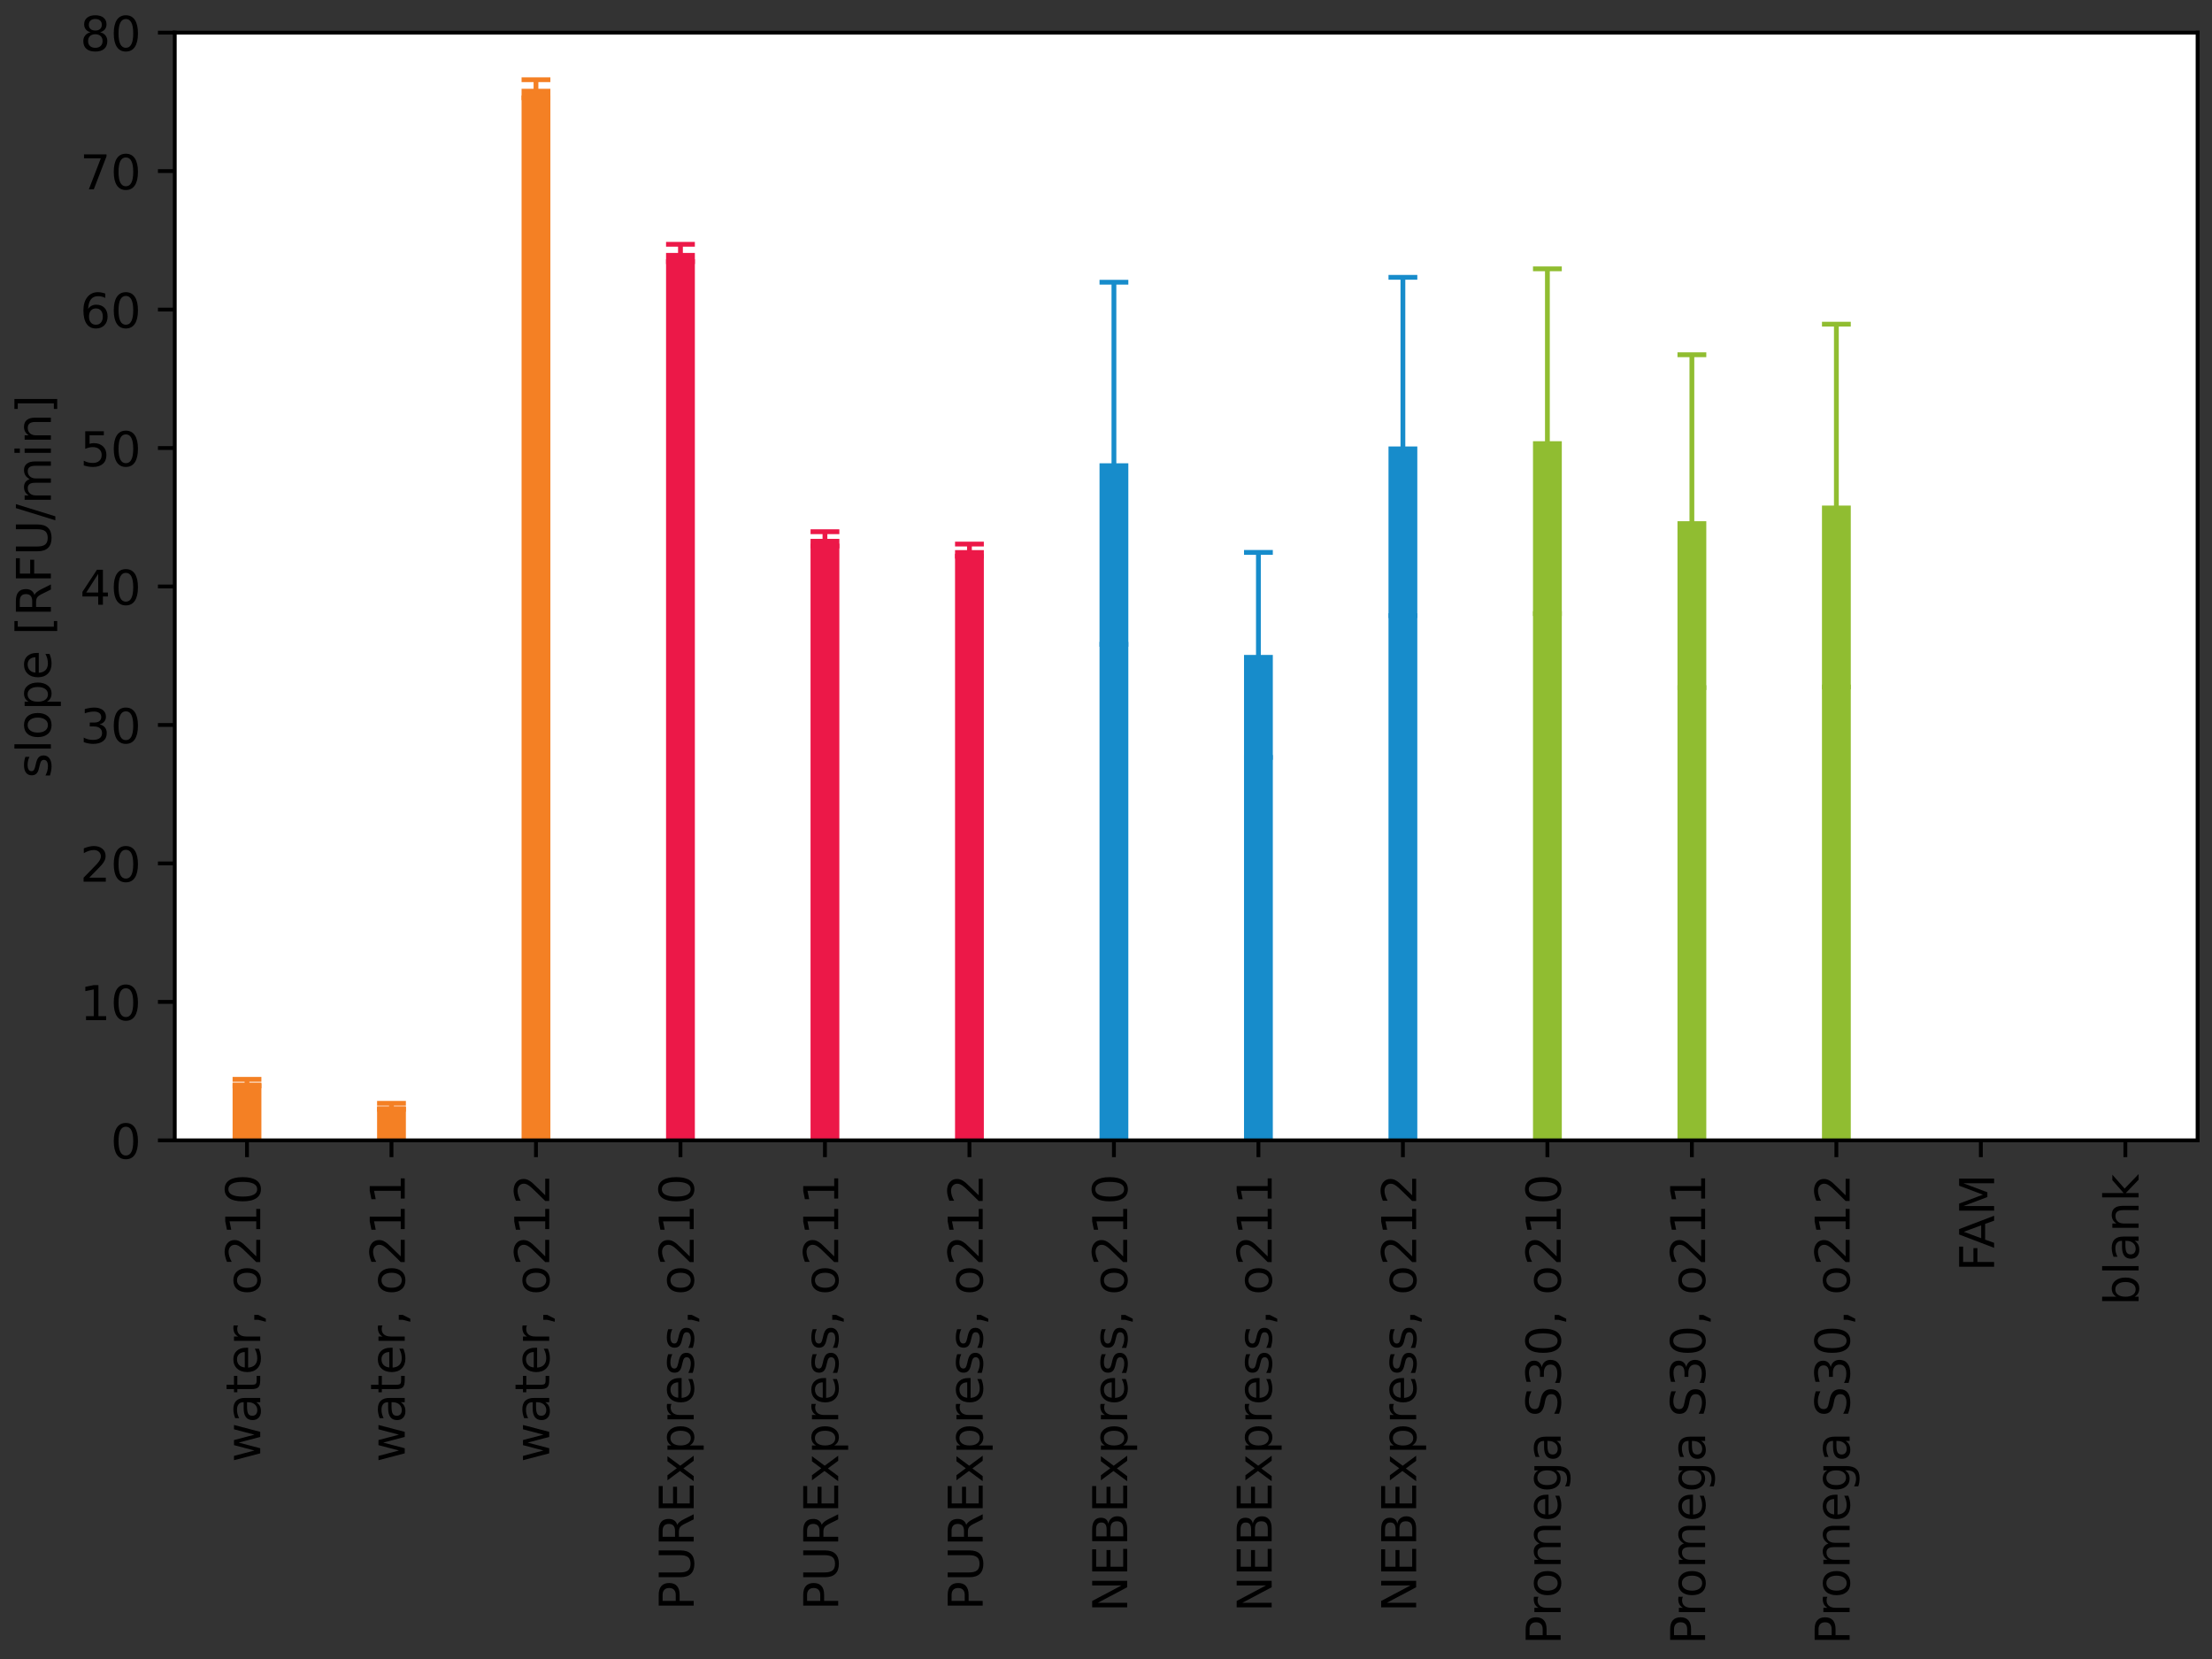 <?xml version="1.0" encoding="utf-8" standalone="no"?>
<!DOCTYPE svg PUBLIC "-//W3C//DTD SVG 1.1//EN"
  "http://www.w3.org/Graphics/SVG/1.1/DTD/svg11.dtd">
<!-- Created with matplotlib (https://matplotlib.org/) -->
<svg height="345.6pt" version="1.1" viewBox="0 0 460.8 345.6" width="460.8pt" xmlns="http://www.w3.org/2000/svg" xmlns:xlink="http://www.w3.org/1999/xlink">
 <rect x="0" y="0" width="460.8" height="345.6" fill="#333333" stroke="none"/>
 <defs>
  <style type="text/css">*{stroke-linecap:butt;stroke-linejoin:round;}</style>
 </defs>
 <g id="figure_1">
  <g id="patch_1">
   <path d="M 0 345.6 
L 460.8 345.6 
L 460.8 0 
L 0 0 
z
" style="fill:none;"/>
  </g>
  <g id="axes_1">
   <g id="patch_2">
    <path d="M 36.403 237.556 
L 457.8 237.556 
L 457.8 6.799 
L 36.403 6.799 
z
" style="fill:#ffffff;"/>
   </g>
   <g id="matplotlib.axis_1">
    <g id="xtick_1">
     <g id="line2d_1">
      <defs>
       <path d="M 0 0 
L 0 3.5 
" id="mc8b6c152f2" style="stroke:#000000;stroke-width:0.8;"/>
      </defs>
      <g>
       <use style="stroke:#000000;stroke-width:0.8;" x="51.453" xlink:href="#mc8b6c152f2" y="237.556"/>
      </g>
     </g>
     <g id="text_1">
      <!-- water, o210 -->
      <g transform="translate(54.213 304.609)rotate(-90)scale(0.1 -0.1)">
       <defs>
        <path d="M 4.203 54.688 
L 13.188 54.688 
L 24.422 12.016 
L 35.594 54.688 
L 46.188 54.688 
L 57.422 12.016 
L 68.609 54.688 
L 77.594 54.688 
L 63.281 0 
L 52.688 0 
L 40.922 44.828 
L 29.109 0 
L 18.5 0 
z
" id="DejaVuSans-119"/>
        <path d="M 34.281 27.484 
Q 23.391 27.484 19.188 25 
Q 14.984 22.516 14.984 16.5 
Q 14.984 11.719 18.141 8.906 
Q 21.297 6.109 26.703 6.109 
Q 34.188 6.109 38.703 11.406 
Q 43.219 16.703 43.219 25.484 
L 43.219 27.484 
z
M 52.203 31.203 
L 52.203 0 
L 43.219 0 
L 43.219 8.297 
Q 40.141 3.328 35.547 0.953 
Q 30.953 -1.422 24.312 -1.422 
Q 15.922 -1.422 10.953 3.297 
Q 6 8.016 6 15.922 
Q 6 25.141 12.172 29.828 
Q 18.359 34.516 30.609 34.516 
L 43.219 34.516 
L 43.219 35.406 
Q 43.219 41.609 39.141 45 
Q 35.062 48.391 27.688 48.391 
Q 23 48.391 18.547 47.266 
Q 14.109 46.141 10.016 43.891 
L 10.016 52.203 
Q 14.938 54.109 19.578 55.047 
Q 24.219 56 28.609 56 
Q 40.484 56 46.344 49.844 
Q 52.203 43.703 52.203 31.203 
z
" id="DejaVuSans-97"/>
        <path d="M 18.312 70.219 
L 18.312 54.688 
L 36.812 54.688 
L 36.812 47.703 
L 18.312 47.703 
L 18.312 18.016 
Q 18.312 11.328 20.141 9.422 
Q 21.969 7.516 27.594 7.516 
L 36.812 7.516 
L 36.812 0 
L 27.594 0 
Q 17.188 0 13.234 3.875 
Q 9.281 7.766 9.281 18.016 
L 9.281 47.703 
L 2.688 47.703 
L 2.688 54.688 
L 9.281 54.688 
L 9.281 70.219 
z
" id="DejaVuSans-116"/>
        <path d="M 56.203 29.594 
L 56.203 25.203 
L 14.891 25.203 
Q 15.484 15.922 20.484 11.062 
Q 25.484 6.203 34.422 6.203 
Q 39.594 6.203 44.453 7.469 
Q 49.312 8.734 54.109 11.281 
L 54.109 2.781 
Q 49.266 0.734 44.188 -0.344 
Q 39.109 -1.422 33.891 -1.422 
Q 20.797 -1.422 13.156 6.188 
Q 5.516 13.812 5.516 26.812 
Q 5.516 40.234 12.766 48.109 
Q 20.016 56 32.328 56 
Q 43.359 56 49.781 48.891 
Q 56.203 41.797 56.203 29.594 
z
M 47.219 32.234 
Q 47.125 39.594 43.094 43.984 
Q 39.062 48.391 32.422 48.391 
Q 24.906 48.391 20.391 44.141 
Q 15.875 39.891 15.188 32.172 
z
" id="DejaVuSans-101"/>
        <path d="M 41.109 46.297 
Q 39.594 47.172 37.812 47.578 
Q 36.031 48 33.891 48 
Q 26.266 48 22.188 43.047 
Q 18.109 38.094 18.109 28.812 
L 18.109 0 
L 9.078 0 
L 9.078 54.688 
L 18.109 54.688 
L 18.109 46.188 
Q 20.953 51.172 25.484 53.578 
Q 30.031 56 36.531 56 
Q 37.453 56 38.578 55.875 
Q 39.703 55.766 41.062 55.516 
z
" id="DejaVuSans-114"/>
        <path d="M 11.719 12.406 
L 22.016 12.406 
L 22.016 4 
L 14.016 -11.625 
L 7.719 -11.625 
L 11.719 4 
z
" id="DejaVuSans-44"/>
        <path id="DejaVuSans-32"/>
        <path d="M 30.609 48.391 
Q 23.391 48.391 19.188 42.75 
Q 14.984 37.109 14.984 27.297 
Q 14.984 17.484 19.156 11.844 
Q 23.344 6.203 30.609 6.203 
Q 37.797 6.203 41.984 11.859 
Q 46.188 17.531 46.188 27.297 
Q 46.188 37.016 41.984 42.703 
Q 37.797 48.391 30.609 48.391 
z
M 30.609 56 
Q 42.328 56 49.016 48.375 
Q 55.719 40.766 55.719 27.297 
Q 55.719 13.875 49.016 6.219 
Q 42.328 -1.422 30.609 -1.422 
Q 18.844 -1.422 12.172 6.219 
Q 5.516 13.875 5.516 27.297 
Q 5.516 40.766 12.172 48.375 
Q 18.844 56 30.609 56 
z
" id="DejaVuSans-111"/>
        <path d="M 19.188 8.297 
L 53.609 8.297 
L 53.609 0 
L 7.328 0 
L 7.328 8.297 
Q 12.938 14.109 22.625 23.891 
Q 32.328 33.688 34.812 36.531 
Q 39.547 41.844 41.422 45.531 
Q 43.312 49.219 43.312 52.781 
Q 43.312 58.594 39.234 62.25 
Q 35.156 65.922 28.609 65.922 
Q 23.969 65.922 18.812 64.312 
Q 13.672 62.703 7.812 59.422 
L 7.812 69.391 
Q 13.766 71.781 18.938 73 
Q 24.125 74.219 28.422 74.219 
Q 39.75 74.219 46.484 68.547 
Q 53.219 62.891 53.219 53.422 
Q 53.219 48.922 51.531 44.891 
Q 49.859 40.875 45.406 35.406 
Q 44.188 33.984 37.641 27.219 
Q 31.109 20.453 19.188 8.297 
z
" id="DejaVuSans-50"/>
        <path d="M 12.406 8.297 
L 28.516 8.297 
L 28.516 63.922 
L 10.984 60.406 
L 10.984 69.391 
L 28.422 72.906 
L 38.281 72.906 
L 38.281 8.297 
L 54.391 8.297 
L 54.391 0 
L 12.406 0 
z
" id="DejaVuSans-49"/>
        <path d="M 31.781 66.406 
Q 24.172 66.406 20.328 58.906 
Q 16.5 51.422 16.5 36.375 
Q 16.5 21.391 20.328 13.891 
Q 24.172 6.391 31.781 6.391 
Q 39.453 6.391 43.281 13.891 
Q 47.125 21.391 47.125 36.375 
Q 47.125 51.422 43.281 58.906 
Q 39.453 66.406 31.781 66.406 
z
M 31.781 74.219 
Q 44.047 74.219 50.516 64.516 
Q 56.984 54.828 56.984 36.375 
Q 56.984 17.969 50.516 8.266 
Q 44.047 -1.422 31.781 -1.422 
Q 19.531 -1.422 13.062 8.266 
Q 6.594 17.969 6.594 36.375 
Q 6.594 54.828 13.062 64.516 
Q 19.531 74.219 31.781 74.219 
z
" id="DejaVuSans-48"/>
       </defs>
       <use xlink:href="#DejaVuSans-119"/>
       <use x="81.787" xlink:href="#DejaVuSans-97"/>
       <use x="143.066" xlink:href="#DejaVuSans-116"/>
       <use x="182.275" xlink:href="#DejaVuSans-101"/>
       <use x="243.799" xlink:href="#DejaVuSans-114"/>
       <use x="284.912" xlink:href="#DejaVuSans-44"/>
       <use x="316.699" xlink:href="#DejaVuSans-32"/>
       <use x="348.486" xlink:href="#DejaVuSans-111"/>
       <use x="409.668" xlink:href="#DejaVuSans-50"/>
       <use x="473.291" xlink:href="#DejaVuSans-49"/>
       <use x="536.914" xlink:href="#DejaVuSans-48"/>
      </g>
     </g>
    </g>
    <g id="xtick_2">
     <g id="line2d_2">
      <g>
       <use style="stroke:#000000;stroke-width:0.8;" x="81.553" xlink:href="#mc8b6c152f2" y="237.556"/>
      </g>
     </g>
     <g id="text_2">
      <!-- water, o211 -->
      <g transform="translate(84.312 304.609)rotate(-90)scale(0.1 -0.1)">
       <use xlink:href="#DejaVuSans-119"/>
       <use x="81.787" xlink:href="#DejaVuSans-97"/>
       <use x="143.066" xlink:href="#DejaVuSans-116"/>
       <use x="182.275" xlink:href="#DejaVuSans-101"/>
       <use x="243.799" xlink:href="#DejaVuSans-114"/>
       <use x="284.912" xlink:href="#DejaVuSans-44"/>
       <use x="316.699" xlink:href="#DejaVuSans-32"/>
       <use x="348.486" xlink:href="#DejaVuSans-111"/>
       <use x="409.668" xlink:href="#DejaVuSans-50"/>
       <use x="473.291" xlink:href="#DejaVuSans-49"/>
       <use x="536.914" xlink:href="#DejaVuSans-49"/>
      </g>
     </g>
    </g>
    <g id="xtick_3">
     <g id="line2d_3">
      <g>
       <use style="stroke:#000000;stroke-width:0.8;" x="111.653" xlink:href="#mc8b6c152f2" y="237.556"/>
      </g>
     </g>
     <g id="text_3">
      <!-- water, o212 -->
      <g transform="translate(114.412 304.609)rotate(-90)scale(0.1 -0.1)">
       <use xlink:href="#DejaVuSans-119"/>
       <use x="81.787" xlink:href="#DejaVuSans-97"/>
       <use x="143.066" xlink:href="#DejaVuSans-116"/>
       <use x="182.275" xlink:href="#DejaVuSans-101"/>
       <use x="243.799" xlink:href="#DejaVuSans-114"/>
       <use x="284.912" xlink:href="#DejaVuSans-44"/>
       <use x="316.699" xlink:href="#DejaVuSans-32"/>
       <use x="348.486" xlink:href="#DejaVuSans-111"/>
       <use x="409.668" xlink:href="#DejaVuSans-50"/>
       <use x="473.291" xlink:href="#DejaVuSans-49"/>
       <use x="536.914" xlink:href="#DejaVuSans-50"/>
      </g>
     </g>
    </g>
    <g id="xtick_4">
     <g id="line2d_4">
      <g>
       <use style="stroke:#000000;stroke-width:0.8;" x="141.752" xlink:href="#mc8b6c152f2" y="237.556"/>
      </g>
     </g>
     <g id="text_4">
      <!-- PURExpress, o210 -->
      <g transform="translate(144.512 335.459)rotate(-90)scale(0.1 -0.1)">
       <defs>
        <path d="M 19.672 64.797 
L 19.672 37.406 
L 32.078 37.406 
Q 38.969 37.406 42.719 40.969 
Q 46.484 44.531 46.484 51.125 
Q 46.484 57.672 42.719 61.234 
Q 38.969 64.797 32.078 64.797 
z
M 9.812 72.906 
L 32.078 72.906 
Q 44.344 72.906 50.609 67.359 
Q 56.891 61.812 56.891 51.125 
Q 56.891 40.328 50.609 34.812 
Q 44.344 29.297 32.078 29.297 
L 19.672 29.297 
L 19.672 0 
L 9.812 0 
z
" id="DejaVuSans-80"/>
        <path d="M 8.688 72.906 
L 18.609 72.906 
L 18.609 28.609 
Q 18.609 16.891 22.844 11.734 
Q 27.094 6.594 36.625 6.594 
Q 46.094 6.594 50.344 11.734 
Q 54.594 16.891 54.594 28.609 
L 54.594 72.906 
L 64.5 72.906 
L 64.5 27.391 
Q 64.5 13.141 57.438 5.859 
Q 50.391 -1.422 36.625 -1.422 
Q 22.797 -1.422 15.734 5.859 
Q 8.688 13.141 8.688 27.391 
z
" id="DejaVuSans-85"/>
        <path d="M 44.391 34.188 
Q 47.562 33.109 50.562 29.594 
Q 53.562 26.078 56.594 19.922 
L 66.609 0 
L 56 0 
L 46.688 18.703 
Q 43.062 26.031 39.672 28.422 
Q 36.281 30.812 30.422 30.812 
L 19.672 30.812 
L 19.672 0 
L 9.812 0 
L 9.812 72.906 
L 32.078 72.906 
Q 44.578 72.906 50.734 67.672 
Q 56.891 62.453 56.891 51.906 
Q 56.891 45.016 53.688 40.469 
Q 50.484 35.938 44.391 34.188 
z
M 19.672 64.797 
L 19.672 38.922 
L 32.078 38.922 
Q 39.203 38.922 42.844 42.219 
Q 46.484 45.516 46.484 51.906 
Q 46.484 58.297 42.844 61.547 
Q 39.203 64.797 32.078 64.797 
z
" id="DejaVuSans-82"/>
        <path d="M 9.812 72.906 
L 55.906 72.906 
L 55.906 64.594 
L 19.672 64.594 
L 19.672 43.016 
L 54.391 43.016 
L 54.391 34.719 
L 19.672 34.719 
L 19.672 8.297 
L 56.781 8.297 
L 56.781 0 
L 9.812 0 
z
" id="DejaVuSans-69"/>
        <path d="M 54.891 54.688 
L 35.109 28.078 
L 55.906 0 
L 45.312 0 
L 29.391 21.484 
L 13.484 0 
L 2.875 0 
L 24.125 28.609 
L 4.688 54.688 
L 15.281 54.688 
L 29.781 35.203 
L 44.281 54.688 
z
" id="DejaVuSans-120"/>
        <path d="M 18.109 8.203 
L 18.109 -20.797 
L 9.078 -20.797 
L 9.078 54.688 
L 18.109 54.688 
L 18.109 46.391 
Q 20.953 51.266 25.266 53.625 
Q 29.594 56 35.594 56 
Q 45.562 56 51.781 48.094 
Q 58.016 40.188 58.016 27.297 
Q 58.016 14.406 51.781 6.484 
Q 45.562 -1.422 35.594 -1.422 
Q 29.594 -1.422 25.266 0.953 
Q 20.953 3.328 18.109 8.203 
z
M 48.688 27.297 
Q 48.688 37.203 44.609 42.844 
Q 40.531 48.484 33.406 48.484 
Q 26.266 48.484 22.188 42.844 
Q 18.109 37.203 18.109 27.297 
Q 18.109 17.391 22.188 11.75 
Q 26.266 6.109 33.406 6.109 
Q 40.531 6.109 44.609 11.75 
Q 48.688 17.391 48.688 27.297 
z
" id="DejaVuSans-112"/>
        <path d="M 44.281 53.078 
L 44.281 44.578 
Q 40.484 46.531 36.375 47.5 
Q 32.281 48.484 27.875 48.484 
Q 21.188 48.484 17.844 46.438 
Q 14.5 44.391 14.5 40.281 
Q 14.5 37.156 16.891 35.375 
Q 19.281 33.594 26.516 31.984 
L 29.594 31.297 
Q 39.156 29.25 43.188 25.516 
Q 47.219 21.781 47.219 15.094 
Q 47.219 7.469 41.188 3.016 
Q 35.156 -1.422 24.609 -1.422 
Q 20.219 -1.422 15.453 -0.562 
Q 10.688 0.297 5.422 2 
L 5.422 11.281 
Q 10.406 8.688 15.234 7.391 
Q 20.062 6.109 24.812 6.109 
Q 31.156 6.109 34.562 8.281 
Q 37.984 10.453 37.984 14.406 
Q 37.984 18.062 35.516 20.016 
Q 33.062 21.969 24.703 23.781 
L 21.578 24.516 
Q 13.234 26.266 9.516 29.906 
Q 5.812 33.547 5.812 39.891 
Q 5.812 47.609 11.281 51.797 
Q 16.75 56 26.812 56 
Q 31.781 56 36.172 55.266 
Q 40.578 54.547 44.281 53.078 
z
" id="DejaVuSans-115"/>
       </defs>
       <use xlink:href="#DejaVuSans-80"/>
       <use x="60.303" xlink:href="#DejaVuSans-85"/>
       <use x="133.496" xlink:href="#DejaVuSans-82"/>
       <use x="202.979" xlink:href="#DejaVuSans-69"/>
       <use x="266.162" xlink:href="#DejaVuSans-120"/>
       <use x="325.342" xlink:href="#DejaVuSans-112"/>
       <use x="388.818" xlink:href="#DejaVuSans-114"/>
       <use x="427.682" xlink:href="#DejaVuSans-101"/>
       <use x="489.205" xlink:href="#DejaVuSans-115"/>
       <use x="541.305" xlink:href="#DejaVuSans-115"/>
       <use x="593.404" xlink:href="#DejaVuSans-44"/>
       <use x="625.191" xlink:href="#DejaVuSans-32"/>
       <use x="656.979" xlink:href="#DejaVuSans-111"/>
       <use x="718.16" xlink:href="#DejaVuSans-50"/>
       <use x="781.783" xlink:href="#DejaVuSans-49"/>
       <use x="845.406" xlink:href="#DejaVuSans-48"/>
      </g>
     </g>
    </g>
    <g id="xtick_5">
     <g id="line2d_5">
      <g>
       <use style="stroke:#000000;stroke-width:0.8;" x="171.852" xlink:href="#mc8b6c152f2" y="237.556"/>
      </g>
     </g>
     <g id="text_5">
      <!-- PURExpress, o211 -->
      <g transform="translate(174.612 335.459)rotate(-90)scale(0.1 -0.1)">
       <use xlink:href="#DejaVuSans-80"/>
       <use x="60.303" xlink:href="#DejaVuSans-85"/>
       <use x="133.496" xlink:href="#DejaVuSans-82"/>
       <use x="202.979" xlink:href="#DejaVuSans-69"/>
       <use x="266.162" xlink:href="#DejaVuSans-120"/>
       <use x="325.342" xlink:href="#DejaVuSans-112"/>
       <use x="388.818" xlink:href="#DejaVuSans-114"/>
       <use x="427.682" xlink:href="#DejaVuSans-101"/>
       <use x="489.205" xlink:href="#DejaVuSans-115"/>
       <use x="541.305" xlink:href="#DejaVuSans-115"/>
       <use x="593.404" xlink:href="#DejaVuSans-44"/>
       <use x="625.191" xlink:href="#DejaVuSans-32"/>
       <use x="656.979" xlink:href="#DejaVuSans-111"/>
       <use x="718.16" xlink:href="#DejaVuSans-50"/>
       <use x="781.783" xlink:href="#DejaVuSans-49"/>
       <use x="845.406" xlink:href="#DejaVuSans-49"/>
      </g>
     </g>
    </g>
    <g id="xtick_6">
     <g id="line2d_6">
      <g>
       <use style="stroke:#000000;stroke-width:0.8;" x="201.952" xlink:href="#mc8b6c152f2" y="237.556"/>
      </g>
     </g>
     <g id="text_6">
      <!-- PURExpress, o212 -->
      <g transform="translate(204.711 335.459)rotate(-90)scale(0.1 -0.1)">
       <use xlink:href="#DejaVuSans-80"/>
       <use x="60.303" xlink:href="#DejaVuSans-85"/>
       <use x="133.496" xlink:href="#DejaVuSans-82"/>
       <use x="202.979" xlink:href="#DejaVuSans-69"/>
       <use x="266.162" xlink:href="#DejaVuSans-120"/>
       <use x="325.342" xlink:href="#DejaVuSans-112"/>
       <use x="388.818" xlink:href="#DejaVuSans-114"/>
       <use x="427.682" xlink:href="#DejaVuSans-101"/>
       <use x="489.205" xlink:href="#DejaVuSans-115"/>
       <use x="541.305" xlink:href="#DejaVuSans-115"/>
       <use x="593.404" xlink:href="#DejaVuSans-44"/>
       <use x="625.191" xlink:href="#DejaVuSans-32"/>
       <use x="656.979" xlink:href="#DejaVuSans-111"/>
       <use x="718.16" xlink:href="#DejaVuSans-50"/>
       <use x="781.783" xlink:href="#DejaVuSans-49"/>
       <use x="845.406" xlink:href="#DejaVuSans-50"/>
      </g>
     </g>
    </g>
    <g id="xtick_7">
     <g id="line2d_7">
      <g>
       <use style="stroke:#000000;stroke-width:0.8;" x="232.052" xlink:href="#mc8b6c152f2" y="237.556"/>
      </g>
     </g>
     <g id="text_7">
      <!-- NEBExpress, o210 -->
      <g transform="translate(234.811 335.823)rotate(-90)scale(0.1 -0.1)">
       <defs>
        <path d="M 9.812 72.906 
L 23.094 72.906 
L 55.422 11.922 
L 55.422 72.906 
L 64.984 72.906 
L 64.984 0 
L 51.703 0 
L 19.391 60.984 
L 19.391 0 
L 9.812 0 
z
" id="DejaVuSans-78"/>
        <path d="M 19.672 34.812 
L 19.672 8.109 
L 35.5 8.109 
Q 43.453 8.109 47.281 11.406 
Q 51.125 14.703 51.125 21.484 
Q 51.125 28.328 47.281 31.562 
Q 43.453 34.812 35.5 34.812 
z
M 19.672 64.797 
L 19.672 42.828 
L 34.281 42.828 
Q 41.5 42.828 45.031 45.531 
Q 48.578 48.25 48.578 53.812 
Q 48.578 59.328 45.031 62.062 
Q 41.5 64.797 34.281 64.797 
z
M 9.812 72.906 
L 35.016 72.906 
Q 46.297 72.906 52.391 68.219 
Q 58.5 63.531 58.5 54.891 
Q 58.5 48.188 55.375 44.234 
Q 52.25 40.281 46.188 39.312 
Q 53.469 37.75 57.5 32.781 
Q 61.531 27.828 61.531 20.406 
Q 61.531 10.641 54.891 5.312 
Q 48.25 0 35.984 0 
L 9.812 0 
z
" id="DejaVuSans-66"/>
       </defs>
       <use xlink:href="#DejaVuSans-78"/>
       <use x="74.805" xlink:href="#DejaVuSans-69"/>
       <use x="137.988" xlink:href="#DejaVuSans-66"/>
       <use x="206.592" xlink:href="#DejaVuSans-69"/>
       <use x="269.775" xlink:href="#DejaVuSans-120"/>
       <use x="328.955" xlink:href="#DejaVuSans-112"/>
       <use x="392.432" xlink:href="#DejaVuSans-114"/>
       <use x="431.295" xlink:href="#DejaVuSans-101"/>
       <use x="492.818" xlink:href="#DejaVuSans-115"/>
       <use x="544.918" xlink:href="#DejaVuSans-115"/>
       <use x="597.018" xlink:href="#DejaVuSans-44"/>
       <use x="628.805" xlink:href="#DejaVuSans-32"/>
       <use x="660.592" xlink:href="#DejaVuSans-111"/>
       <use x="721.773" xlink:href="#DejaVuSans-50"/>
       <use x="785.396" xlink:href="#DejaVuSans-49"/>
       <use x="849.02" xlink:href="#DejaVuSans-48"/>
      </g>
     </g>
    </g>
    <g id="xtick_8">
     <g id="line2d_8">
      <g>
       <use style="stroke:#000000;stroke-width:0.8;" x="262.151" xlink:href="#mc8b6c152f2" y="237.556"/>
      </g>
     </g>
     <g id="text_8">
      <!-- NEBExpress, o211 -->
      <g transform="translate(264.911 335.823)rotate(-90)scale(0.1 -0.1)">
       <use xlink:href="#DejaVuSans-78"/>
       <use x="74.805" xlink:href="#DejaVuSans-69"/>
       <use x="137.988" xlink:href="#DejaVuSans-66"/>
       <use x="206.592" xlink:href="#DejaVuSans-69"/>
       <use x="269.775" xlink:href="#DejaVuSans-120"/>
       <use x="328.955" xlink:href="#DejaVuSans-112"/>
       <use x="392.432" xlink:href="#DejaVuSans-114"/>
       <use x="431.295" xlink:href="#DejaVuSans-101"/>
       <use x="492.818" xlink:href="#DejaVuSans-115"/>
       <use x="544.918" xlink:href="#DejaVuSans-115"/>
       <use x="597.018" xlink:href="#DejaVuSans-44"/>
       <use x="628.805" xlink:href="#DejaVuSans-32"/>
       <use x="660.592" xlink:href="#DejaVuSans-111"/>
       <use x="721.773" xlink:href="#DejaVuSans-50"/>
       <use x="785.396" xlink:href="#DejaVuSans-49"/>
       <use x="849.02" xlink:href="#DejaVuSans-49"/>
      </g>
     </g>
    </g>
    <g id="xtick_9">
     <g id="line2d_9">
      <g>
       <use style="stroke:#000000;stroke-width:0.8;" x="292.251" xlink:href="#mc8b6c152f2" y="237.556"/>
      </g>
     </g>
     <g id="text_9">
      <!-- NEBExpress, o212 -->
      <g transform="translate(295.011 335.823)rotate(-90)scale(0.1 -0.1)">
       <use xlink:href="#DejaVuSans-78"/>
       <use x="74.805" xlink:href="#DejaVuSans-69"/>
       <use x="137.988" xlink:href="#DejaVuSans-66"/>
       <use x="206.592" xlink:href="#DejaVuSans-69"/>
       <use x="269.775" xlink:href="#DejaVuSans-120"/>
       <use x="328.955" xlink:href="#DejaVuSans-112"/>
       <use x="392.432" xlink:href="#DejaVuSans-114"/>
       <use x="431.295" xlink:href="#DejaVuSans-101"/>
       <use x="492.818" xlink:href="#DejaVuSans-115"/>
       <use x="544.918" xlink:href="#DejaVuSans-115"/>
       <use x="597.018" xlink:href="#DejaVuSans-44"/>
       <use x="628.805" xlink:href="#DejaVuSans-32"/>
       <use x="660.592" xlink:href="#DejaVuSans-111"/>
       <use x="721.773" xlink:href="#DejaVuSans-50"/>
       <use x="785.396" xlink:href="#DejaVuSans-49"/>
       <use x="849.02" xlink:href="#DejaVuSans-50"/>
      </g>
     </g>
    </g>
    <g id="xtick_10">
     <g id="line2d_10">
      <g>
       <use style="stroke:#000000;stroke-width:0.8;" x="322.351" xlink:href="#mc8b6c152f2" y="237.556"/>
      </g>
     </g>
     <g id="text_10">
      <!-- Promega S30, o210 -->
      <g transform="translate(325.11 342.6)rotate(-90)scale(0.1 -0.1)">
       <defs>
        <path d="M 52 44.188 
Q 55.375 50.25 60.062 53.125 
Q 64.75 56 71.094 56 
Q 79.641 56 84.281 50.016 
Q 88.922 44.047 88.922 33.016 
L 88.922 0 
L 79.891 0 
L 79.891 32.719 
Q 79.891 40.578 77.094 44.375 
Q 74.312 48.188 68.609 48.188 
Q 61.625 48.188 57.562 43.547 
Q 53.516 38.922 53.516 30.906 
L 53.516 0 
L 44.484 0 
L 44.484 32.719 
Q 44.484 40.625 41.703 44.406 
Q 38.922 48.188 33.109 48.188 
Q 26.219 48.188 22.156 43.531 
Q 18.109 38.875 18.109 30.906 
L 18.109 0 
L 9.078 0 
L 9.078 54.688 
L 18.109 54.688 
L 18.109 46.188 
Q 21.188 51.219 25.484 53.609 
Q 29.781 56 35.688 56 
Q 41.656 56 45.828 52.969 
Q 50 49.953 52 44.188 
z
" id="DejaVuSans-109"/>
        <path d="M 45.406 27.984 
Q 45.406 37.75 41.375 43.109 
Q 37.359 48.484 30.078 48.484 
Q 22.859 48.484 18.828 43.109 
Q 14.797 37.75 14.797 27.984 
Q 14.797 18.266 18.828 12.891 
Q 22.859 7.516 30.078 7.516 
Q 37.359 7.516 41.375 12.891 
Q 45.406 18.266 45.406 27.984 
z
M 54.391 6.781 
Q 54.391 -7.172 48.188 -13.984 
Q 42 -20.797 29.203 -20.797 
Q 24.469 -20.797 20.266 -20.094 
Q 16.062 -19.391 12.109 -17.922 
L 12.109 -9.188 
Q 16.062 -11.328 19.922 -12.344 
Q 23.781 -13.375 27.781 -13.375 
Q 36.625 -13.375 41.016 -8.766 
Q 45.406 -4.156 45.406 5.172 
L 45.406 9.625 
Q 42.625 4.781 38.281 2.391 
Q 33.938 0 27.875 0 
Q 17.828 0 11.672 7.656 
Q 5.516 15.328 5.516 27.984 
Q 5.516 40.672 11.672 48.328 
Q 17.828 56 27.875 56 
Q 33.938 56 38.281 53.609 
Q 42.625 51.219 45.406 46.391 
L 45.406 54.688 
L 54.391 54.688 
z
" id="DejaVuSans-103"/>
        <path d="M 53.516 70.516 
L 53.516 60.891 
Q 47.906 63.578 42.922 64.891 
Q 37.938 66.219 33.297 66.219 
Q 25.25 66.219 20.875 63.094 
Q 16.5 59.969 16.5 54.203 
Q 16.5 49.359 19.406 46.891 
Q 22.312 44.438 30.422 42.922 
L 36.375 41.703 
Q 47.406 39.594 52.656 34.297 
Q 57.906 29 57.906 20.125 
Q 57.906 9.516 50.797 4.047 
Q 43.703 -1.422 29.984 -1.422 
Q 24.812 -1.422 18.969 -0.25 
Q 13.141 0.922 6.891 3.219 
L 6.891 13.375 
Q 12.891 10.016 18.656 8.297 
Q 24.422 6.594 29.984 6.594 
Q 38.422 6.594 43.016 9.906 
Q 47.609 13.234 47.609 19.391 
Q 47.609 24.75 44.312 27.781 
Q 41.016 30.812 33.5 32.328 
L 27.484 33.5 
Q 16.453 35.688 11.516 40.375 
Q 6.594 45.062 6.594 53.422 
Q 6.594 63.094 13.406 68.656 
Q 20.219 74.219 32.172 74.219 
Q 37.312 74.219 42.625 73.281 
Q 47.953 72.359 53.516 70.516 
z
" id="DejaVuSans-83"/>
        <path d="M 40.578 39.312 
Q 47.656 37.797 51.625 33 
Q 55.609 28.219 55.609 21.188 
Q 55.609 10.406 48.188 4.484 
Q 40.766 -1.422 27.094 -1.422 
Q 22.516 -1.422 17.656 -0.516 
Q 12.797 0.391 7.625 2.203 
L 7.625 11.719 
Q 11.719 9.328 16.594 8.109 
Q 21.484 6.891 26.812 6.891 
Q 36.078 6.891 40.938 10.547 
Q 45.797 14.203 45.797 21.188 
Q 45.797 27.641 41.281 31.266 
Q 36.766 34.906 28.719 34.906 
L 20.219 34.906 
L 20.219 43.016 
L 29.109 43.016 
Q 36.375 43.016 40.234 45.922 
Q 44.094 48.828 44.094 54.297 
Q 44.094 59.906 40.109 62.906 
Q 36.141 65.922 28.719 65.922 
Q 24.656 65.922 20.016 65.031 
Q 15.375 64.156 9.812 62.312 
L 9.812 71.094 
Q 15.438 72.656 20.344 73.438 
Q 25.25 74.219 29.594 74.219 
Q 40.828 74.219 47.359 69.109 
Q 53.906 64.016 53.906 55.328 
Q 53.906 49.266 50.438 45.094 
Q 46.969 40.922 40.578 39.312 
z
" id="DejaVuSans-51"/>
       </defs>
       <use xlink:href="#DejaVuSans-80"/>
       <use x="58.553" xlink:href="#DejaVuSans-114"/>
       <use x="97.416" xlink:href="#DejaVuSans-111"/>
       <use x="158.598" xlink:href="#DejaVuSans-109"/>
       <use x="256.01" xlink:href="#DejaVuSans-101"/>
       <use x="317.533" xlink:href="#DejaVuSans-103"/>
       <use x="381.01" xlink:href="#DejaVuSans-97"/>
       <use x="442.289" xlink:href="#DejaVuSans-32"/>
       <use x="474.076" xlink:href="#DejaVuSans-83"/>
       <use x="537.553" xlink:href="#DejaVuSans-51"/>
       <use x="601.176" xlink:href="#DejaVuSans-48"/>
       <use x="664.799" xlink:href="#DejaVuSans-44"/>
       <use x="696.586" xlink:href="#DejaVuSans-32"/>
       <use x="728.373" xlink:href="#DejaVuSans-111"/>
       <use x="789.555" xlink:href="#DejaVuSans-50"/>
       <use x="853.178" xlink:href="#DejaVuSans-49"/>
       <use x="916.801" xlink:href="#DejaVuSans-48"/>
      </g>
     </g>
    </g>
    <g id="xtick_11">
     <g id="line2d_11">
      <g>
       <use style="stroke:#000000;stroke-width:0.8;" x="352.451" xlink:href="#mc8b6c152f2" y="237.556"/>
      </g>
     </g>
     <g id="text_11">
      <!-- Promega S30, o211 -->
      <g transform="translate(355.21 342.6)rotate(-90)scale(0.1 -0.1)">
       <use xlink:href="#DejaVuSans-80"/>
       <use x="58.553" xlink:href="#DejaVuSans-114"/>
       <use x="97.416" xlink:href="#DejaVuSans-111"/>
       <use x="158.598" xlink:href="#DejaVuSans-109"/>
       <use x="256.01" xlink:href="#DejaVuSans-101"/>
       <use x="317.533" xlink:href="#DejaVuSans-103"/>
       <use x="381.01" xlink:href="#DejaVuSans-97"/>
       <use x="442.289" xlink:href="#DejaVuSans-32"/>
       <use x="474.076" xlink:href="#DejaVuSans-83"/>
       <use x="537.553" xlink:href="#DejaVuSans-51"/>
       <use x="601.176" xlink:href="#DejaVuSans-48"/>
       <use x="664.799" xlink:href="#DejaVuSans-44"/>
       <use x="696.586" xlink:href="#DejaVuSans-32"/>
       <use x="728.373" xlink:href="#DejaVuSans-111"/>
       <use x="789.555" xlink:href="#DejaVuSans-50"/>
       <use x="853.178" xlink:href="#DejaVuSans-49"/>
       <use x="916.801" xlink:href="#DejaVuSans-49"/>
      </g>
     </g>
    </g>
    <g id="xtick_12">
     <g id="line2d_12">
      <g>
       <use style="stroke:#000000;stroke-width:0.8;" x="382.55" xlink:href="#mc8b6c152f2" y="237.556"/>
      </g>
     </g>
     <g id="text_12">
      <!-- Promega S30, o212 -->
      <g transform="translate(385.31 342.6)rotate(-90)scale(0.1 -0.1)">
       <use xlink:href="#DejaVuSans-80"/>
       <use x="58.553" xlink:href="#DejaVuSans-114"/>
       <use x="97.416" xlink:href="#DejaVuSans-111"/>
       <use x="158.598" xlink:href="#DejaVuSans-109"/>
       <use x="256.01" xlink:href="#DejaVuSans-101"/>
       <use x="317.533" xlink:href="#DejaVuSans-103"/>
       <use x="381.01" xlink:href="#DejaVuSans-97"/>
       <use x="442.289" xlink:href="#DejaVuSans-32"/>
       <use x="474.076" xlink:href="#DejaVuSans-83"/>
       <use x="537.553" xlink:href="#DejaVuSans-51"/>
       <use x="601.176" xlink:href="#DejaVuSans-48"/>
       <use x="664.799" xlink:href="#DejaVuSans-44"/>
       <use x="696.586" xlink:href="#DejaVuSans-32"/>
       <use x="728.373" xlink:href="#DejaVuSans-111"/>
       <use x="789.555" xlink:href="#DejaVuSans-50"/>
       <use x="853.178" xlink:href="#DejaVuSans-49"/>
       <use x="916.801" xlink:href="#DejaVuSans-50"/>
      </g>
     </g>
    </g>
    <g id="xtick_13">
     <g id="line2d_13">
      <g>
       <use style="stroke:#000000;stroke-width:0.8;" x="412.65" xlink:href="#mc8b6c152f2" y="237.556"/>
      </g>
     </g>
     <g id="text_13">
      <!-- FAM -->
      <g transform="translate(415.41 264.864)rotate(-90)scale(0.1 -0.1)">
       <defs>
        <path d="M 9.812 72.906 
L 51.703 72.906 
L 51.703 64.594 
L 19.672 64.594 
L 19.672 43.109 
L 48.578 43.109 
L 48.578 34.812 
L 19.672 34.812 
L 19.672 0 
L 9.812 0 
z
" id="DejaVuSans-70"/>
        <path d="M 34.188 63.188 
L 20.797 26.906 
L 47.609 26.906 
z
M 28.609 72.906 
L 39.797 72.906 
L 67.578 0 
L 57.328 0 
L 50.688 18.703 
L 17.828 18.703 
L 11.188 0 
L 0.781 0 
z
" id="DejaVuSans-65"/>
        <path d="M 9.812 72.906 
L 24.516 72.906 
L 43.109 23.297 
L 61.812 72.906 
L 76.516 72.906 
L 76.516 0 
L 66.891 0 
L 66.891 64.016 
L 48.094 14.016 
L 38.188 14.016 
L 19.391 64.016 
L 19.391 0 
L 9.812 0 
z
" id="DejaVuSans-77"/>
       </defs>
       <use xlink:href="#DejaVuSans-70"/>
       <use x="48.395" xlink:href="#DejaVuSans-65"/>
       <use x="116.803" xlink:href="#DejaVuSans-77"/>
      </g>
     </g>
    </g>
    <g id="xtick_14">
     <g id="line2d_14">
      <g>
       <use style="stroke:#000000;stroke-width:0.8;" x="442.75" xlink:href="#mc8b6c152f2" y="237.556"/>
      </g>
     </g>
     <g id="text_14">
      <!-- blank -->
      <g transform="translate(445.509 271.939)rotate(-90)scale(0.1 -0.1)">
       <defs>
        <path d="M 48.688 27.297 
Q 48.688 37.203 44.609 42.844 
Q 40.531 48.484 33.406 48.484 
Q 26.266 48.484 22.188 42.844 
Q 18.109 37.203 18.109 27.297 
Q 18.109 17.391 22.188 11.75 
Q 26.266 6.109 33.406 6.109 
Q 40.531 6.109 44.609 11.75 
Q 48.688 17.391 48.688 27.297 
z
M 18.109 46.391 
Q 20.953 51.266 25.266 53.625 
Q 29.594 56 35.594 56 
Q 45.562 56 51.781 48.094 
Q 58.016 40.188 58.016 27.297 
Q 58.016 14.406 51.781 6.484 
Q 45.562 -1.422 35.594 -1.422 
Q 29.594 -1.422 25.266 0.953 
Q 20.953 3.328 18.109 8.203 
L 18.109 0 
L 9.078 0 
L 9.078 75.984 
L 18.109 75.984 
z
" id="DejaVuSans-98"/>
        <path d="M 9.422 75.984 
L 18.406 75.984 
L 18.406 0 
L 9.422 0 
z
" id="DejaVuSans-108"/>
        <path d="M 54.891 33.016 
L 54.891 0 
L 45.906 0 
L 45.906 32.719 
Q 45.906 40.484 42.875 44.328 
Q 39.844 48.188 33.797 48.188 
Q 26.516 48.188 22.312 43.547 
Q 18.109 38.922 18.109 30.906 
L 18.109 0 
L 9.078 0 
L 9.078 54.688 
L 18.109 54.688 
L 18.109 46.188 
Q 21.344 51.125 25.703 53.562 
Q 30.078 56 35.797 56 
Q 45.219 56 50.047 50.172 
Q 54.891 44.344 54.891 33.016 
z
" id="DejaVuSans-110"/>
        <path d="M 9.078 75.984 
L 18.109 75.984 
L 18.109 31.109 
L 44.922 54.688 
L 56.391 54.688 
L 27.391 29.109 
L 57.625 0 
L 45.906 0 
L 18.109 26.703 
L 18.109 0 
L 9.078 0 
z
" id="DejaVuSans-107"/>
       </defs>
       <use xlink:href="#DejaVuSans-98"/>
       <use x="63.477" xlink:href="#DejaVuSans-108"/>
       <use x="91.26" xlink:href="#DejaVuSans-97"/>
       <use x="152.539" xlink:href="#DejaVuSans-110"/>
       <use x="215.918" xlink:href="#DejaVuSans-107"/>
      </g>
     </g>
    </g>
   </g>
   <g id="matplotlib.axis_2">
    <g id="ytick_1">
     <g id="line2d_15">
      <defs>
       <path d="M 0 0 
L -3.5 0 
" id="me2272ca035" style="stroke:#000000;stroke-width:0.8;"/>
      </defs>
      <g>
       <use style="stroke:#000000;stroke-width:0.8;" x="36.403" xlink:href="#me2272ca035" y="237.556"/>
      </g>
     </g>
     <g id="text_15">
      <!-- 0 -->
      <g transform="translate(23.041 241.355)scale(0.1 -0.1)">
       <use xlink:href="#DejaVuSans-48"/>
      </g>
     </g>
    </g>
    <g id="ytick_2">
     <g id="line2d_16">
      <g>
       <use style="stroke:#000000;stroke-width:0.8;" x="36.403" xlink:href="#me2272ca035" y="208.711"/>
      </g>
     </g>
     <g id="text_16">
      <!-- 10 -->
      <g transform="translate(16.678 212.511)scale(0.1 -0.1)">
       <use xlink:href="#DejaVuSans-49"/>
       <use x="63.623" xlink:href="#DejaVuSans-48"/>
      </g>
     </g>
    </g>
    <g id="ytick_3">
     <g id="line2d_17">
      <g>
       <use style="stroke:#000000;stroke-width:0.8;" x="36.403" xlink:href="#me2272ca035" y="179.867"/>
      </g>
     </g>
     <g id="text_17">
      <!-- 20 -->
      <g transform="translate(16.678 183.666)scale(0.1 -0.1)">
       <use xlink:href="#DejaVuSans-50"/>
       <use x="63.623" xlink:href="#DejaVuSans-48"/>
      </g>
     </g>
    </g>
    <g id="ytick_4">
     <g id="line2d_18">
      <g>
       <use style="stroke:#000000;stroke-width:0.8;" x="36.403" xlink:href="#me2272ca035" y="151.022"/>
      </g>
     </g>
     <g id="text_18">
      <!-- 30 -->
      <g transform="translate(16.678 154.822)scale(0.1 -0.1)">
       <use xlink:href="#DejaVuSans-51"/>
       <use x="63.623" xlink:href="#DejaVuSans-48"/>
      </g>
     </g>
    </g>
    <g id="ytick_5">
     <g id="line2d_19">
      <g>
       <use style="stroke:#000000;stroke-width:0.8;" x="36.403" xlink:href="#me2272ca035" y="122.178"/>
      </g>
     </g>
     <g id="text_19">
      <!-- 40 -->
      <g transform="translate(16.678 125.977)scale(0.1 -0.1)">
       <defs>
        <path d="M 37.797 64.312 
L 12.891 25.391 
L 37.797 25.391 
z
M 35.203 72.906 
L 47.609 72.906 
L 47.609 25.391 
L 58.016 25.391 
L 58.016 17.188 
L 47.609 17.188 
L 47.609 0 
L 37.797 0 
L 37.797 17.188 
L 4.891 17.188 
L 4.891 26.703 
z
" id="DejaVuSans-52"/>
       </defs>
       <use xlink:href="#DejaVuSans-52"/>
       <use x="63.623" xlink:href="#DejaVuSans-48"/>
      </g>
     </g>
    </g>
    <g id="ytick_6">
     <g id="line2d_20">
      <g>
       <use style="stroke:#000000;stroke-width:0.8;" x="36.403" xlink:href="#me2272ca035" y="93.333"/>
      </g>
     </g>
     <g id="text_20">
      <!-- 50 -->
      <g transform="translate(16.678 97.132)scale(0.1 -0.1)">
       <defs>
        <path d="M 10.797 72.906 
L 49.516 72.906 
L 49.516 64.594 
L 19.828 64.594 
L 19.828 46.734 
Q 21.969 47.469 24.109 47.828 
Q 26.266 48.188 28.422 48.188 
Q 40.625 48.188 47.75 41.5 
Q 54.891 34.812 54.891 23.391 
Q 54.891 11.625 47.562 5.094 
Q 40.234 -1.422 26.906 -1.422 
Q 22.312 -1.422 17.547 -0.641 
Q 12.797 0.141 7.719 1.703 
L 7.719 11.625 
Q 12.109 9.234 16.797 8.062 
Q 21.484 6.891 26.703 6.891 
Q 35.156 6.891 40.078 11.328 
Q 45.016 15.766 45.016 23.391 
Q 45.016 31 40.078 35.438 
Q 35.156 39.891 26.703 39.891 
Q 22.75 39.891 18.812 39.016 
Q 14.891 38.141 10.797 36.281 
z
" id="DejaVuSans-53"/>
       </defs>
       <use xlink:href="#DejaVuSans-53"/>
       <use x="63.623" xlink:href="#DejaVuSans-48"/>
      </g>
     </g>
    </g>
    <g id="ytick_7">
     <g id="line2d_21">
      <g>
       <use style="stroke:#000000;stroke-width:0.8;" x="36.403" xlink:href="#me2272ca035" y="64.489"/>
      </g>
     </g>
     <g id="text_21">
      <!-- 60 -->
      <g transform="translate(16.678 68.288)scale(0.1 -0.1)">
       <defs>
        <path d="M 33.016 40.375 
Q 26.375 40.375 22.484 35.828 
Q 18.609 31.297 18.609 23.391 
Q 18.609 15.531 22.484 10.953 
Q 26.375 6.391 33.016 6.391 
Q 39.656 6.391 43.531 10.953 
Q 47.406 15.531 47.406 23.391 
Q 47.406 31.297 43.531 35.828 
Q 39.656 40.375 33.016 40.375 
z
M 52.594 71.297 
L 52.594 62.312 
Q 48.875 64.062 45.094 64.984 
Q 41.312 65.922 37.594 65.922 
Q 27.828 65.922 22.672 59.328 
Q 17.531 52.734 16.797 39.406 
Q 19.672 43.656 24.016 45.922 
Q 28.375 48.188 33.594 48.188 
Q 44.578 48.188 50.953 41.516 
Q 57.328 34.859 57.328 23.391 
Q 57.328 12.156 50.688 5.359 
Q 44.047 -1.422 33.016 -1.422 
Q 20.359 -1.422 13.672 8.266 
Q 6.984 17.969 6.984 36.375 
Q 6.984 53.656 15.188 63.938 
Q 23.391 74.219 37.203 74.219 
Q 40.922 74.219 44.703 73.484 
Q 48.484 72.75 52.594 71.297 
z
" id="DejaVuSans-54"/>
       </defs>
       <use xlink:href="#DejaVuSans-54"/>
       <use x="63.623" xlink:href="#DejaVuSans-48"/>
      </g>
     </g>
    </g>
    <g id="ytick_8">
     <g id="line2d_22">
      <g>
       <use style="stroke:#000000;stroke-width:0.8;" x="36.403" xlink:href="#me2272ca035" y="35.644"/>
      </g>
     </g>
     <g id="text_22">
      <!-- 70 -->
      <g transform="translate(16.678 39.443)scale(0.1 -0.1)">
       <defs>
        <path d="M 8.203 72.906 
L 55.078 72.906 
L 55.078 68.703 
L 28.609 0 
L 18.312 0 
L 43.219 64.594 
L 8.203 64.594 
z
" id="DejaVuSans-55"/>
       </defs>
       <use xlink:href="#DejaVuSans-55"/>
       <use x="63.623" xlink:href="#DejaVuSans-48"/>
      </g>
     </g>
    </g>
    <g id="ytick_9">
     <g id="line2d_23">
      <g>
       <use style="stroke:#000000;stroke-width:0.8;" x="36.403" xlink:href="#me2272ca035" y="6.799"/>
      </g>
     </g>
     <g id="text_23">
      <!-- 80 -->
      <g transform="translate(16.678 10.599)scale(0.1 -0.1)">
       <defs>
        <path d="M 31.781 34.625 
Q 24.75 34.625 20.719 30.859 
Q 16.703 27.094 16.703 20.516 
Q 16.703 13.922 20.719 10.156 
Q 24.75 6.391 31.781 6.391 
Q 38.812 6.391 42.859 10.172 
Q 46.922 13.969 46.922 20.516 
Q 46.922 27.094 42.891 30.859 
Q 38.875 34.625 31.781 34.625 
z
M 21.922 38.812 
Q 15.578 40.375 12.031 44.719 
Q 8.5 49.078 8.5 55.328 
Q 8.5 64.062 14.719 69.141 
Q 20.953 74.219 31.781 74.219 
Q 42.672 74.219 48.875 69.141 
Q 55.078 64.062 55.078 55.328 
Q 55.078 49.078 51.531 44.719 
Q 48 40.375 41.703 38.812 
Q 48.828 37.156 52.797 32.312 
Q 56.781 27.484 56.781 20.516 
Q 56.781 9.906 50.312 4.234 
Q 43.844 -1.422 31.781 -1.422 
Q 19.734 -1.422 13.25 4.234 
Q 6.781 9.906 6.781 20.516 
Q 6.781 27.484 10.781 32.312 
Q 14.797 37.156 21.922 38.812 
z
M 18.312 54.391 
Q 18.312 48.734 21.844 45.562 
Q 25.391 42.391 31.781 42.391 
Q 38.141 42.391 41.719 45.562 
Q 45.312 48.734 45.312 54.391 
Q 45.312 60.062 41.719 63.234 
Q 38.141 66.406 31.781 66.406 
Q 25.391 66.406 21.844 63.234 
Q 18.312 60.062 18.312 54.391 
z
" id="DejaVuSans-56"/>
       </defs>
       <use xlink:href="#DejaVuSans-56"/>
       <use x="63.623" xlink:href="#DejaVuSans-48"/>
      </g>
     </g>
    </g>
    <g id="text_24">
     <!-- slope [RFU/min] -->
     <g transform="translate(10.599 162.094)rotate(-90)scale(0.1 -0.1)">
      <defs>
       <path d="M 8.594 75.984 
L 29.297 75.984 
L 29.297 69 
L 17.578 69 
L 17.578 -6.203 
L 29.297 -6.203 
L 29.297 -13.188 
L 8.594 -13.188 
z
" id="DejaVuSans-91"/>
       <path d="M 25.391 72.906 
L 33.688 72.906 
L 8.297 -9.281 
L 0 -9.281 
z
" id="DejaVuSans-47"/>
       <path d="M 9.422 54.688 
L 18.406 54.688 
L 18.406 0 
L 9.422 0 
z
M 9.422 75.984 
L 18.406 75.984 
L 18.406 64.594 
L 9.422 64.594 
z
" id="DejaVuSans-105"/>
       <path d="M 30.422 75.984 
L 30.422 -13.188 
L 9.719 -13.188 
L 9.719 -6.203 
L 21.391 -6.203 
L 21.391 69 
L 9.719 69 
L 9.719 75.984 
z
" id="DejaVuSans-93"/>
      </defs>
      <use xlink:href="#DejaVuSans-115"/>
      <use x="52.1" xlink:href="#DejaVuSans-108"/>
      <use x="79.883" xlink:href="#DejaVuSans-111"/>
      <use x="141.064" xlink:href="#DejaVuSans-112"/>
      <use x="204.541" xlink:href="#DejaVuSans-101"/>
      <use x="266.064" xlink:href="#DejaVuSans-32"/>
      <use x="297.852" xlink:href="#DejaVuSans-91"/>
      <use x="336.865" xlink:href="#DejaVuSans-82"/>
      <use x="406.348" xlink:href="#DejaVuSans-70"/>
      <use x="463.867" xlink:href="#DejaVuSans-85"/>
      <use x="537.061" xlink:href="#DejaVuSans-47"/>
      <use x="570.752" xlink:href="#DejaVuSans-109"/>
      <use x="668.164" xlink:href="#DejaVuSans-105"/>
      <use x="695.947" xlink:href="#DejaVuSans-110"/>
      <use x="759.326" xlink:href="#DejaVuSans-93"/>
     </g>
    </g>
   </g>
   <g id="LineCollection_1">
    <path clip-path="url(#p5990afd94a)" d="M 51.453 226.196 
L 51.453 224.847 
" style="fill:none;stroke:#f48024;"/>
   </g>
   <g id="LineCollection_2">
    <path clip-path="url(#p5990afd94a)" d="M 81.553 231.092 
L 81.553 229.842 
" style="fill:none;stroke:#f48024;"/>
   </g>
   <g id="LineCollection_3">
    <path clip-path="url(#p5990afd94a)" d="M 111.653 20.378 
L 111.653 16.606 
" style="fill:none;stroke:#f48024;"/>
   </g>
   <g id="LineCollection_4">
    <path clip-path="url(#p5990afd94a)" d="M 141.752 54.503 
L 141.752 50.887 
" style="fill:none;stroke:#ec1848;"/>
   </g>
   <g id="LineCollection_5">
    <path clip-path="url(#p5990afd94a)" d="M 171.852 113.741 
L 171.852 110.765 
" style="fill:none;stroke:#ec1848;"/>
   </g>
   <g id="LineCollection_6">
    <path clip-path="url(#p5990afd94a)" d="M 201.952 115.865 
L 201.952 113.342 
" style="fill:none;stroke:#ec1848;"/>
   </g>
   <g id="LineCollection_7">
    <path clip-path="url(#p5990afd94a)" d="M 232.052 134.222 
L 232.052 58.79 
" style="fill:none;stroke:#178ccb;"/>
   </g>
   <g id="LineCollection_8">
    <path clip-path="url(#p5990afd94a)" d="M 262.151 157.78 
L 262.151 115.076 
" style="fill:none;stroke:#178ccb;"/>
   </g>
   <g id="LineCollection_9">
    <path clip-path="url(#p5990afd94a)" d="M 292.251 128.25 
L 292.251 57.776 
" style="fill:none;stroke:#178ccb;"/>
   </g>
   <g id="LineCollection_10">
    <path clip-path="url(#p5990afd94a)" d="M 322.351 127.825 
L 322.351 56.004 
" style="fill:none;stroke:#90bd31;"/>
   </g>
   <g id="LineCollection_11">
    <path clip-path="url(#p5990afd94a)" d="M 352.451 143.243 
L 352.451 73.901 
" style="fill:none;stroke:#90bd31;"/>
   </g>
   <g id="LineCollection_12">
    <path clip-path="url(#p5990afd94a)" d="M 382.55 143.113 
L 382.55 67.529 
" style="fill:none;stroke:#90bd31;"/>
   </g>
   <g id="LineCollection_13">
    <path clip-path="url(#p5990afd94a)" style="fill:none;stroke:#716fb2;"/>
   </g>
   <g id="LineCollection_14">
    <path clip-path="url(#p5990afd94a)" d="M 442.75 238.568 
L 442.75 237.958 
" style="fill:none;stroke:#002049;"/>
   </g>
   <g id="line2d_24">
    <path clip-path="url(#p5990afd94a)" d="M 51.453 237.556 
L 51.453 225.522 
" style="fill:none;stroke:#f48024;stroke-width:6;"/>
   </g>
   <g id="line2d_25">
    <defs>
     <path d="M 3 0 
L -3 -0 
" id="m01029a9656" style="stroke:#f48024;"/>
    </defs>
    <g clip-path="url(#p5990afd94a)">
     <use style="fill:#f48024;stroke:#f48024;" x="51.453" xlink:href="#m01029a9656" y="226.196"/>
    </g>
   </g>
   <g id="line2d_26">
    <g clip-path="url(#p5990afd94a)">
     <use style="fill:#f48024;stroke:#f48024;" x="51.453" xlink:href="#m01029a9656" y="224.847"/>
    </g>
   </g>
   <g id="line2d_27">
    <path clip-path="url(#p5990afd94a)" d="M 81.553 237.556 
L 81.553 230.467 
" style="fill:none;stroke:#f48024;stroke-width:6;"/>
   </g>
   <g id="line2d_28">
    <g clip-path="url(#p5990afd94a)">
     <use style="fill:#f48024;stroke:#f48024;" x="81.553" xlink:href="#m01029a9656" y="231.092"/>
    </g>
   </g>
   <g id="line2d_29">
    <g clip-path="url(#p5990afd94a)">
     <use style="fill:#f48024;stroke:#f48024;" x="81.553" xlink:href="#m01029a9656" y="229.842"/>
    </g>
   </g>
   <g id="line2d_30">
    <path clip-path="url(#p5990afd94a)" d="M 111.653 237.556 
L 111.653 18.492 
" style="fill:none;stroke:#f48024;stroke-width:6;"/>
   </g>
   <g id="line2d_31">
    <g clip-path="url(#p5990afd94a)">
     <use style="fill:#f48024;stroke:#f48024;" x="111.653" xlink:href="#m01029a9656" y="20.378"/>
    </g>
   </g>
   <g id="line2d_32">
    <g clip-path="url(#p5990afd94a)">
     <use style="fill:#f48024;stroke:#f48024;" x="111.653" xlink:href="#m01029a9656" y="16.606"/>
    </g>
   </g>
   <g id="line2d_33">
    <path clip-path="url(#p5990afd94a)" d="M 141.752 237.556 
L 141.752 52.695 
" style="fill:none;stroke:#ec1848;stroke-width:6;"/>
   </g>
   <g id="line2d_34">
    <defs>
     <path d="M 3 0 
L -3 -0 
" id="ma5b6742470" style="stroke:#ec1848;"/>
    </defs>
    <g clip-path="url(#p5990afd94a)">
     <use style="fill:#ec1848;stroke:#ec1848;" x="141.752" xlink:href="#ma5b6742470" y="54.503"/>
    </g>
   </g>
   <g id="line2d_35">
    <g clip-path="url(#p5990afd94a)">
     <use style="fill:#ec1848;stroke:#ec1848;" x="141.752" xlink:href="#ma5b6742470" y="50.887"/>
    </g>
   </g>
   <g id="line2d_36">
    <path clip-path="url(#p5990afd94a)" d="M 171.852 237.556 
L 171.852 112.253 
" style="fill:none;stroke:#ec1848;stroke-width:6;"/>
   </g>
   <g id="line2d_37">
    <g clip-path="url(#p5990afd94a)">
     <use style="fill:#ec1848;stroke:#ec1848;" x="171.852" xlink:href="#ma5b6742470" y="113.741"/>
    </g>
   </g>
   <g id="line2d_38">
    <g clip-path="url(#p5990afd94a)">
     <use style="fill:#ec1848;stroke:#ec1848;" x="171.852" xlink:href="#ma5b6742470" y="110.765"/>
    </g>
   </g>
   <g id="line2d_39">
    <path clip-path="url(#p5990afd94a)" d="M 201.952 237.556 
L 201.952 114.604 
" style="fill:none;stroke:#ec1848;stroke-width:6;"/>
   </g>
   <g id="line2d_40">
    <g clip-path="url(#p5990afd94a)">
     <use style="fill:#ec1848;stroke:#ec1848;" x="201.952" xlink:href="#ma5b6742470" y="115.865"/>
    </g>
   </g>
   <g id="line2d_41">
    <g clip-path="url(#p5990afd94a)">
     <use style="fill:#ec1848;stroke:#ec1848;" x="201.952" xlink:href="#ma5b6742470" y="113.342"/>
    </g>
   </g>
   <g id="line2d_42">
    <path clip-path="url(#p5990afd94a)" d="M 232.052 237.556 
L 232.052 96.506 
" style="fill:none;stroke:#178ccb;stroke-width:6;"/>
   </g>
   <g id="line2d_43">
    <defs>
     <path d="M 3 0 
L -3 -0 
" id="mb1672696f2" style="stroke:#178ccb;"/>
    </defs>
    <g clip-path="url(#p5990afd94a)">
     <use style="fill:#178ccb;stroke:#178ccb;" x="232.052" xlink:href="#mb1672696f2" y="134.222"/>
    </g>
   </g>
   <g id="line2d_44">
    <g clip-path="url(#p5990afd94a)">
     <use style="fill:#178ccb;stroke:#178ccb;" x="232.052" xlink:href="#mb1672696f2" y="58.79"/>
    </g>
   </g>
   <g id="line2d_45">
    <path clip-path="url(#p5990afd94a)" d="M 262.151 237.556 
L 262.151 136.428 
" style="fill:none;stroke:#178ccb;stroke-width:6;"/>
   </g>
   <g id="line2d_46">
    <g clip-path="url(#p5990afd94a)">
     <use style="fill:#178ccb;stroke:#178ccb;" x="262.151" xlink:href="#mb1672696f2" y="157.78"/>
    </g>
   </g>
   <g id="line2d_47">
    <g clip-path="url(#p5990afd94a)">
     <use style="fill:#178ccb;stroke:#178ccb;" x="262.151" xlink:href="#mb1672696f2" y="115.076"/>
    </g>
   </g>
   <g id="line2d_48">
    <path clip-path="url(#p5990afd94a)" d="M 292.251 237.556 
L 292.251 93.013 
" style="fill:none;stroke:#178ccb;stroke-width:6;"/>
   </g>
   <g id="line2d_49">
    <g clip-path="url(#p5990afd94a)">
     <use style="fill:#178ccb;stroke:#178ccb;" x="292.251" xlink:href="#mb1672696f2" y="128.25"/>
    </g>
   </g>
   <g id="line2d_50">
    <g clip-path="url(#p5990afd94a)">
     <use style="fill:#178ccb;stroke:#178ccb;" x="292.251" xlink:href="#mb1672696f2" y="57.776"/>
    </g>
   </g>
   <g id="line2d_51">
    <path clip-path="url(#p5990afd94a)" d="M 322.351 237.556 
L 322.351 91.914 
" style="fill:none;stroke:#90bd31;stroke-width:6;"/>
   </g>
   <g id="line2d_52">
    <defs>
     <path d="M 3 0 
L -3 -0 
" id="mc1fa97f4b2" style="stroke:#90bd31;"/>
    </defs>
    <g clip-path="url(#p5990afd94a)">
     <use style="fill:#90bd31;stroke:#90bd31;" x="322.351" xlink:href="#mc1fa97f4b2" y="127.825"/>
    </g>
   </g>
   <g id="line2d_53">
    <g clip-path="url(#p5990afd94a)">
     <use style="fill:#90bd31;stroke:#90bd31;" x="322.351" xlink:href="#mc1fa97f4b2" y="56.004"/>
    </g>
   </g>
   <g id="line2d_54">
    <path clip-path="url(#p5990afd94a)" d="M 352.451 237.556 
L 352.451 108.572 
" style="fill:none;stroke:#90bd31;stroke-width:6;"/>
   </g>
   <g id="line2d_55">
    <g clip-path="url(#p5990afd94a)">
     <use style="fill:#90bd31;stroke:#90bd31;" x="352.451" xlink:href="#mc1fa97f4b2" y="143.243"/>
    </g>
   </g>
   <g id="line2d_56">
    <g clip-path="url(#p5990afd94a)">
     <use style="fill:#90bd31;stroke:#90bd31;" x="352.451" xlink:href="#mc1fa97f4b2" y="73.901"/>
    </g>
   </g>
   <g id="line2d_57">
    <path clip-path="url(#p5990afd94a)" d="M 382.55 237.556 
L 382.55 105.321 
" style="fill:none;stroke:#90bd31;stroke-width:6;"/>
   </g>
   <g id="line2d_58">
    <g clip-path="url(#p5990afd94a)">
     <use style="fill:#90bd31;stroke:#90bd31;" x="382.55" xlink:href="#mc1fa97f4b2" y="143.113"/>
    </g>
   </g>
   <g id="line2d_59">
    <g clip-path="url(#p5990afd94a)">
     <use style="fill:#90bd31;stroke:#90bd31;" x="382.55" xlink:href="#mc1fa97f4b2" y="67.529"/>
    </g>
   </g>
   <g id="line2d_60">
    <path clip-path="url(#p5990afd94a)" d="M 412.65 237.556 
L 412.65 346.6 
" style="fill:none;stroke:#716fb2;stroke-width:6;"/>
   </g>
   <g id="line2d_61">
    <defs>
     <path d="M 3 0 
L -3 -0 
" id="mccf82b10ba" style="stroke:#716fb2;"/>
    </defs>
    <g clip-path="url(#p5990afd94a)">
     <use style="fill:#716fb2;stroke:#716fb2;" x="412.65" xlink:href="#mccf82b10ba" y="383.238"/>
    </g>
   </g>
   <g id="line2d_62">
    <g clip-path="url(#p5990afd94a)">
     <use style="fill:#716fb2;stroke:#716fb2;" x="412.65" xlink:href="#mccf82b10ba" y="355.525"/>
    </g>
   </g>
   <g id="line2d_63">
    <path clip-path="url(#p5990afd94a)" d="M 442.75 237.556 
L 442.75 238.263 
" style="fill:none;stroke:#002049;stroke-width:6;"/>
   </g>
   <g id="line2d_64">
    <defs>
     <path d="M 3 0 
L -3 -0 
" id="m5124ac01d3" style="stroke:#002049;"/>
    </defs>
    <g clip-path="url(#p5990afd94a)">
     <use style="fill:#002049;stroke:#002049;" x="442.75" xlink:href="#m5124ac01d3" y="238.568"/>
    </g>
   </g>
   <g id="line2d_65">
    <g clip-path="url(#p5990afd94a)">
     <use style="fill:#002049;stroke:#002049;" x="442.75" xlink:href="#m5124ac01d3" y="237.958"/>
    </g>
   </g>
   <g id="line2d_66">
    <path clip-path="url(#p5990afd94a)" d="M 51.453 225.522 
" style="fill:none;stroke:#f48024;"/>
   </g>
   <g id="line2d_67">
    <path clip-path="url(#p5990afd94a)" d="M 81.553 230.467 
" style="fill:none;stroke:#f48024;"/>
   </g>
   <g id="line2d_68">
    <path clip-path="url(#p5990afd94a)" d="M 111.653 18.492 
" style="fill:none;stroke:#f48024;"/>
   </g>
   <g id="line2d_69">
    <path clip-path="url(#p5990afd94a)" d="M 141.752 52.695 
" style="fill:none;stroke:#ec1848;"/>
   </g>
   <g id="line2d_70">
    <path clip-path="url(#p5990afd94a)" d="M 171.852 112.253 
" style="fill:none;stroke:#ec1848;"/>
   </g>
   <g id="line2d_71">
    <path clip-path="url(#p5990afd94a)" d="M 201.952 114.604 
" style="fill:none;stroke:#ec1848;"/>
   </g>
   <g id="line2d_72">
    <path clip-path="url(#p5990afd94a)" d="M 232.052 96.506 
" style="fill:none;stroke:#178ccb;"/>
   </g>
   <g id="line2d_73">
    <path clip-path="url(#p5990afd94a)" d="M 262.151 136.428 
" style="fill:none;stroke:#178ccb;"/>
   </g>
   <g id="line2d_74">
    <path clip-path="url(#p5990afd94a)" d="M 292.251 93.013 
" style="fill:none;stroke:#178ccb;"/>
   </g>
   <g id="line2d_75">
    <path clip-path="url(#p5990afd94a)" d="M 322.351 91.914 
" style="fill:none;stroke:#90bd31;"/>
   </g>
   <g id="line2d_76">
    <path clip-path="url(#p5990afd94a)" d="M 352.451 108.572 
" style="fill:none;stroke:#90bd31;"/>
   </g>
   <g id="line2d_77">
    <path clip-path="url(#p5990afd94a)" d="M 382.55 105.321 
" style="fill:none;stroke:#90bd31;"/>
   </g>
   <g id="line2d_78">
    <path clip-path="url(#p5990afd94a)" style="fill:none;stroke:#716fb2;"/>
   </g>
   <g id="line2d_79">
    <path clip-path="url(#p5990afd94a)" d="M 442.75 238.263 
" style="fill:none;stroke:#002049;"/>
   </g>
   <g id="patch_3">
    <path d="M 36.403 237.556 
L 36.403 6.799 
" style="fill:none;stroke:#000000;stroke-linecap:square;stroke-linejoin:miter;stroke-width:0.8;"/>
   </g>
   <g id="patch_4">
    <path d="M 457.8 237.556 
L 457.8 6.799 
" style="fill:none;stroke:#000000;stroke-linecap:square;stroke-linejoin:miter;stroke-width:0.8;"/>
   </g>
   <g id="patch_5">
    <path d="M 36.403 237.556 
L 457.8 237.556 
" style="fill:none;stroke:#000000;stroke-linecap:square;stroke-linejoin:miter;stroke-width:0.8;"/>
   </g>
   <g id="patch_6">
    <path d="M 36.403 6.799 
L 457.8 6.799 
" style="fill:none;stroke:#000000;stroke-linecap:square;stroke-linejoin:miter;stroke-width:0.8;"/>
   </g>
  </g>
 </g>
 <defs>
  <clipPath id="p5990afd94a">
   <rect height="230.757" width="421.396" x="36.403" y="6.799"/>
  </clipPath>
 </defs>
</svg>
